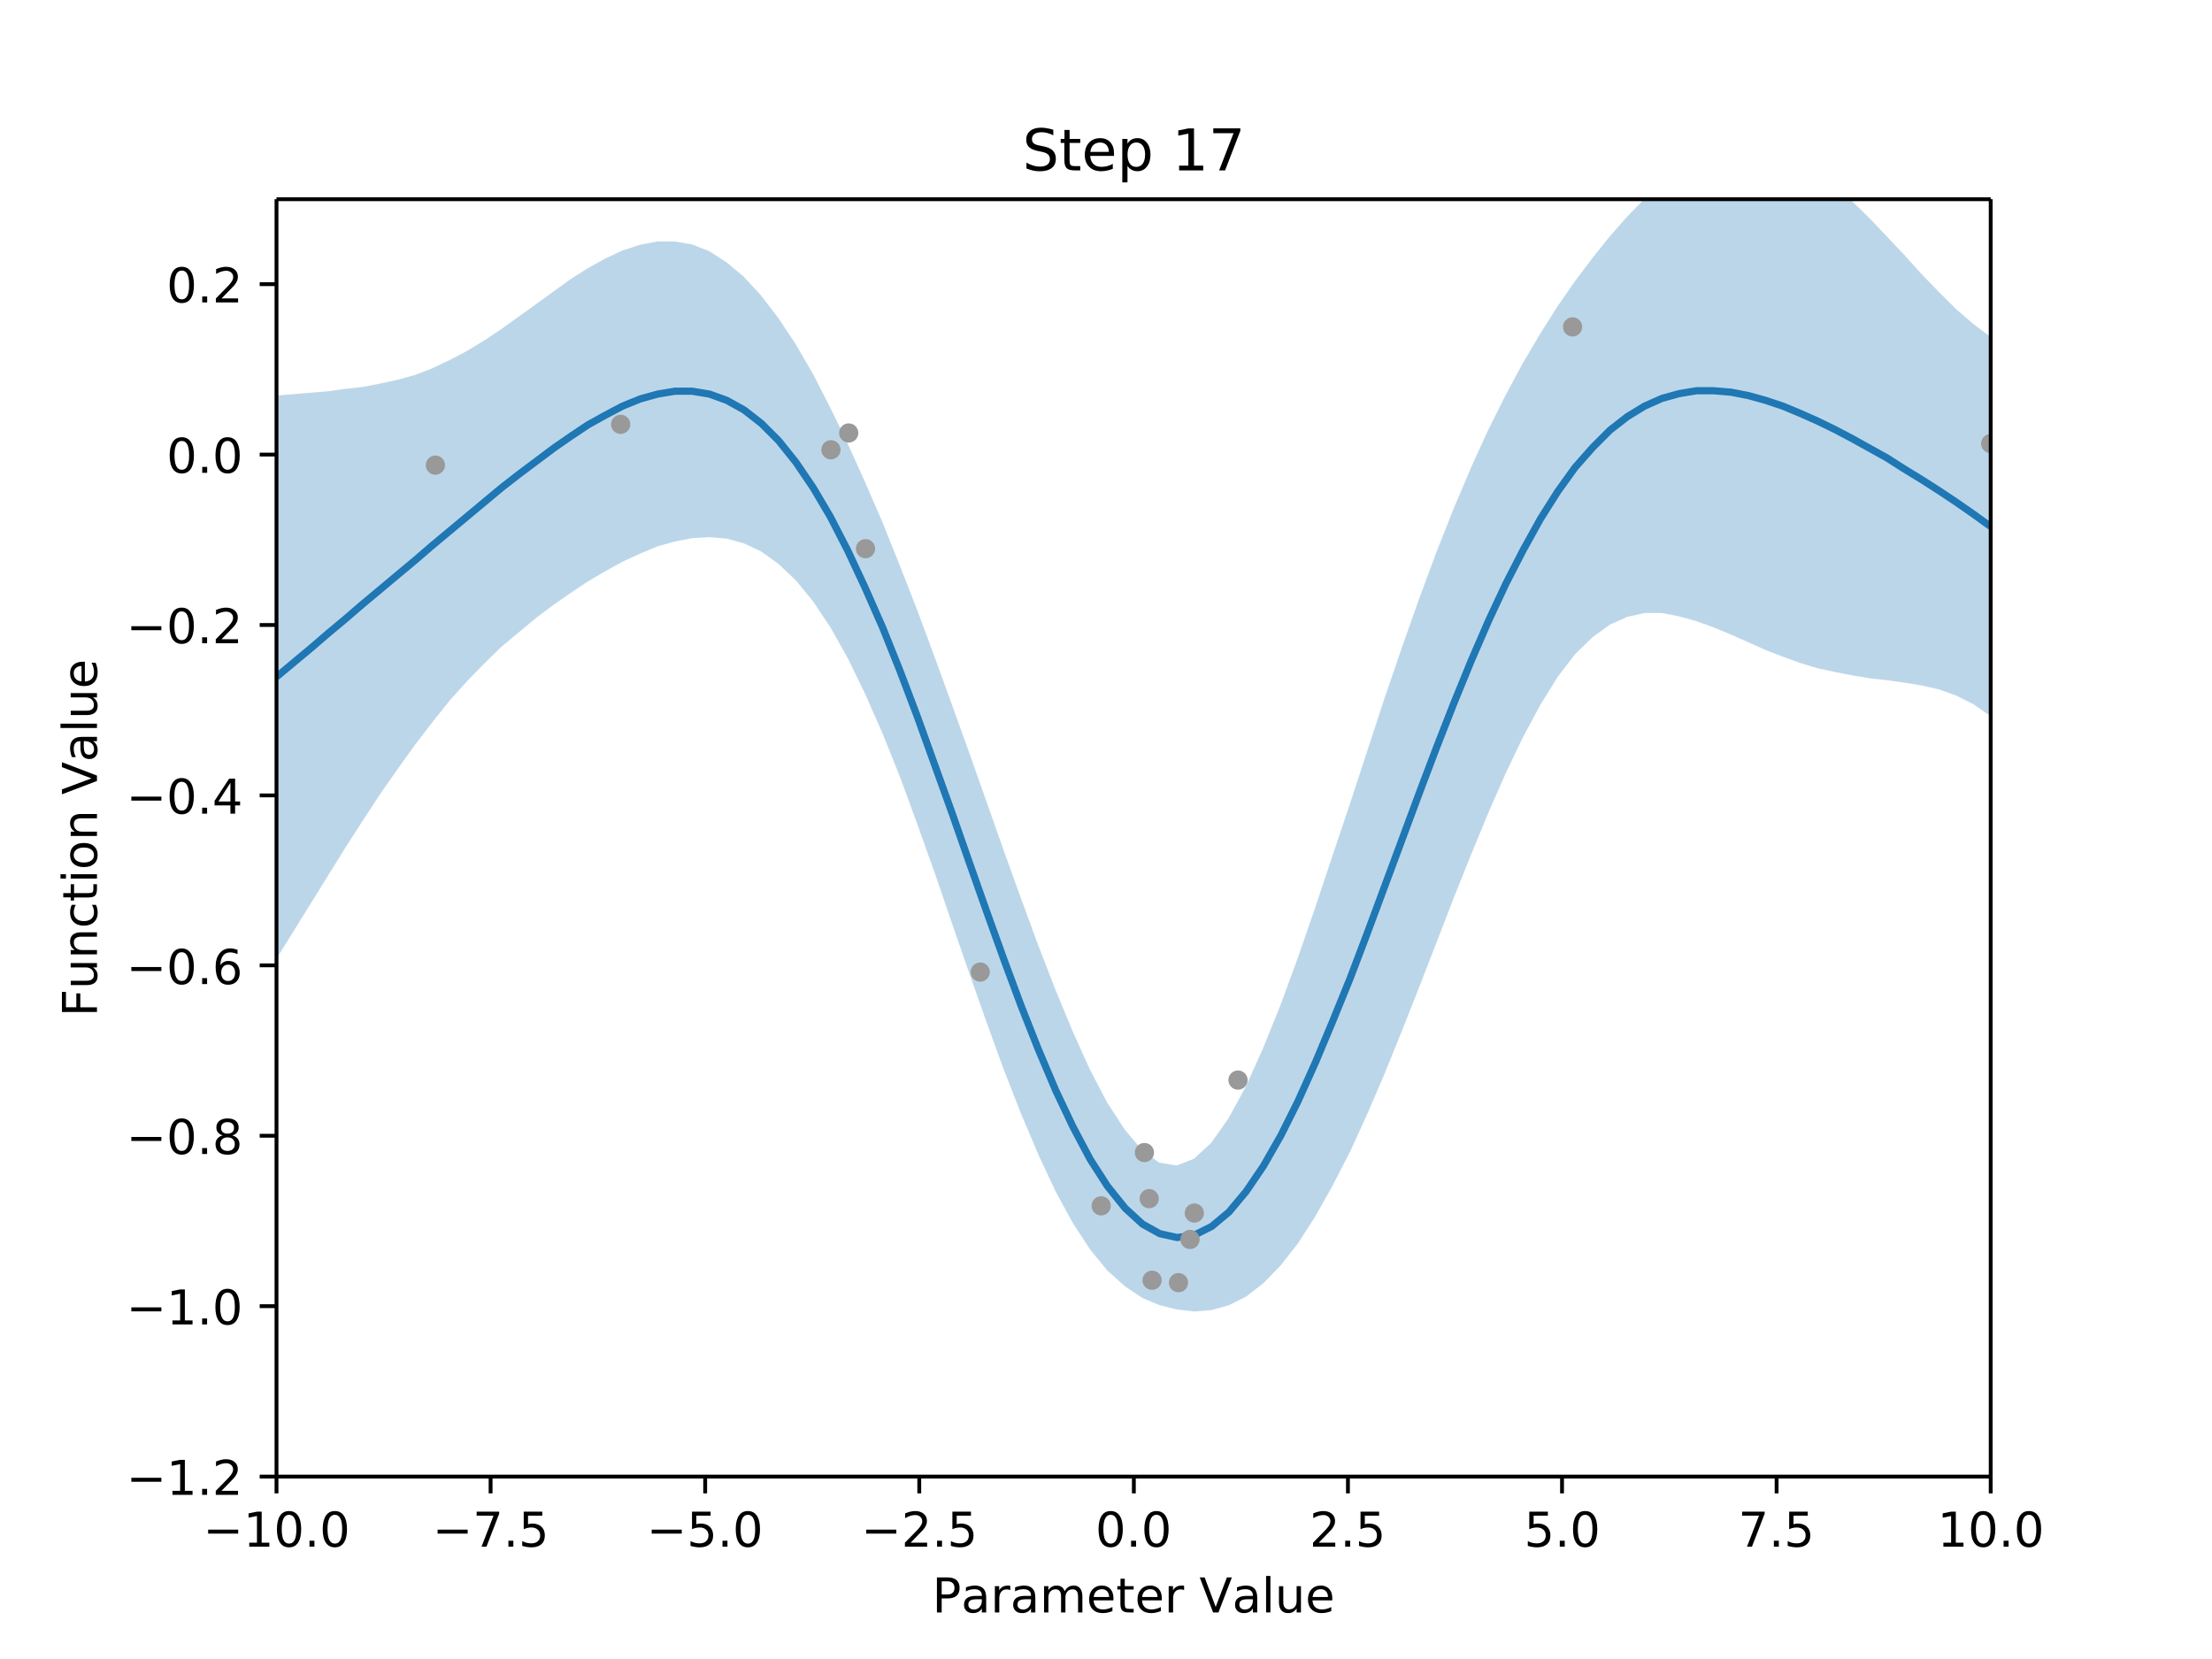 <svg height="460.8" viewBox="0 0 460.8 345.6" width="614.4" xmlns="http://www.w3.org/2000/svg" xmlns:xlink="http://www.w3.org/1999/xlink"><defs><style>*{stroke-linecap:butt;stroke-linejoin:round}</style></defs><g id="figure_1"><path d="M0 345.6h460.8V0H0z" fill="#fff" id="patch_1"/><g id="axes_1"><path d="M57.6 307.6h357.1V41.5H57.6z" fill="#fff" id="patch_2"/><path clip-path="url(#peb38ebc77f)" d="M57.6 199.7V82.4l3.6-.3 3.6-.3 3.6-.3L72 81l3.6-.4 3.6-.7 3.7-.8 3.6-1 3.6-1.4 3.6-1.7 3.6-1.9 3.6-2.2 3.6-2.4L108 66l3.6-2.6 3.6-2.6 3.6-2.6 3.6-2.3 3.6-2 3.6-1.7 3.7-1.2 3.6-.7h3.6l3.6.6 3.6 1.4 3.6 2.3 3.6 3 3.6 3.9 3.6 4.7 3.6 5.4 3.6 6.2 3.6 7 3.6 7.4 3.6 8 3.7 8.5 3.6 9 3.6 9.2 3.6 9.7 3.6 9.9 3.6 10 3.6 10.2 3.6 10.2 3.6 10 3.6 9.8 3.6 9.3 3.6 8.7 3.6 8 3.6 6.9 3.7 5.7 3.6 4.3 3.6 2.6 3.6.6 3.6-1.4 3.6-3.3 3.6-5.1 3.6-6.6 3.6-8 3.6-8.9 3.6-9.8 3.6-10.4 3.6-10.8 3.7-11 3.6-11 3.6-11L292 135l3.6-10.2 3.6-9.7 3.6-9.1 3.6-8.5 3.6-7.9 3.6-7.2 3.6-6.7 3.6-6.1 3.6-5.7 3.6-5.2 3.7-4.9 3.6-4.5 3.6-4.1 3.6-3.7 3.6-3.2 3.6-2.6 3.6-2.1L357 32l3.6-.8 3.6-.2 3.6.4 3.6 1 3.6 1.7 3.6 2.2 3.7 2.7 3.6 3 3.6 3.5 3.6 3.8 3.6 3.8 3.6 4 3.6 3.7 3.6 3.6 3.6 3.1 3.6 2.7v79l-3.6-2.5-3.6-1.8-3.6-1.3-3.6-.8-3.6-.6-3.6-.5-3.6-.4-3.6-.6-3.6-.7-3.7-.8-3.6-1.1-3.6-1.3-3.6-1.4-3.6-1.6-3.6-1.6-3.6-1.5-3.6-1.3-3.6-1-3.6-.7h-3.6l-3.6.8-3.6 1.6-3.6 2.6-3.7 3.6-3.6 4.7-3.6 5.8-3.6 6.7-3.6 7.5-3.6 8.2-3.6 8.7-3.6 9-3.6 9.3-3.6 9.3-3.6 9.1-3.6 8.9-3.6 8.4-3.6 7.9-3.7 7.2-3.6 6.4-3.6 5.6-3.6 4.6-3.6 3.7-3.6 2.8-3.6 1.8-3.6 1-3.6.3-3.6-.4-3.6-.9-3.6-1.5-3.6-2.4-3.7-3.3-3.6-4.4-3.6-5.5-3.6-6.6-3.6-7.7-3.6-8.5-3.6-9.2-3.6-9.9-3.6-10.2-3.6-10.4-3.6-10.5-3.6-10.1-3.6-9.8-3.6-9-3.7-8.4-3.6-7.4-3.6-6.4-3.6-5.4-3.6-4.4-3.6-3.4-3.6-2.6-3.6-1.7-3.6-1-3.6-.3-3.6.2-3.6.7-3.6 1-3.6 1.5-3.7 1.7-3.6 2-3.6 2.1-3.6 2.4-3.6 2.5-3.6 2.7-3.6 3-3.6 3-3.6 3.5-3.6 3.7-3.6 4-3.6 4.5-3.6 4.7-3.6 5-3.7 5.3-3.6 5.5-3.6 5.6-3.6 5.8-3.6 5.8-3.6 5.8-3.6 5.8z" fill="#1f77b4" fill-opacity=".3" id="PolyCollection_1"/><g id="matplotlib.axis_1"><g id="xtick_1"><g id="line2d_1"><defs><path d="M0 0v3.5" id="mfb41d11548" stroke="#000" stroke-width=".8"/></defs><use x="57.6" xlink:href="#mfb41d11548" y="307.6" stroke="#000" stroke-width=".8"/></g><g id="text_1"><defs><path d="M10.6 35.5h62.6v-8.3H10.6z" id="DejaVuSans-8722"/><path d="M12.4 8.3h16.1v55.6L11 60.4v9l17.4 3.5h9.9V8.3h16V0H12.5z" id="DejaVuSans-49"/><path d="M31.8 66.4q-7.6 0-11.5-7.5-3.8-7.5-3.8-22.5t3.8-22.5q3.9-7.5 11.5-7.5 7.7 0 11.5 7.5T47 36.4q0 15-3.8 22.5t-11.5 7.5zm0 7.8q12.2 0 18.7-9.7T57 36.4Q57 18 50.5 8.3 44-1.4 31.8-1.4 19.5-1.4 13 8.3q-6.5 9.7-6.5 28 0 18.5 6.5 28.2 6.4 9.7 18.7 9.7z" id="DejaVuSans-48"/><path d="M10.7 12.4H21V0H10.7z" id="DejaVuSans-46"/></defs><g transform="matrix(.1 0 0 -.1 42.3 322.2)"><use xlink:href="#DejaVuSans-8722"/><use x="83.8" xlink:href="#DejaVuSans-49"/><use x="147.4" xlink:href="#DejaVuSans-48"/><use x="211" xlink:href="#DejaVuSans-46"/><use x="242.8" xlink:href="#DejaVuSans-48"/></g></g></g><g id="xtick_2"><use x="102.2" xlink:href="#mfb41d11548" y="307.6" stroke="#000" stroke-width=".8" id="line2d_2"/><g id="text_2"><defs><path d="M8.2 73h46.9v-4.3L28.6 0H18.3l25 64.6H8.1z" id="DejaVuSans-55"/><path d="M10.8 73h38.7v-8.4H19.8V46.7q2.2.8 4.3 1.1 2.2.4 4.3.4 12.2 0 19.4-6.7 7-6.7 7-18.1 0-11.8-7.2-18.3-7.4-6.5-20.7-6.5-4.6 0-9.4.8-4.7.7-9.8 2.3v10q4.4-2.5 9.1-3.6 4.7-1.2 9.9-1.2 8.5 0 13.4 4.4 5 4.5 5 12 0 7.7-5 12.1Q35 40 26.7 40q-4 0-7.9-.9-4-.9-8-2.7z" id="DejaVuSans-53"/></defs><g transform="matrix(.1 0 0 -.1 90.1 322.2)"><use xlink:href="#DejaVuSans-8722"/><use x="83.8" xlink:href="#DejaVuSans-55"/><use x="147.4" xlink:href="#DejaVuSans-46"/><use x="179.2" xlink:href="#DejaVuSans-53"/></g></g></g><g id="xtick_3"><use x="146.9" xlink:href="#mfb41d11548" y="307.6" stroke="#000" stroke-width=".8" id="line2d_3"/><g transform="matrix(.1 0 0 -.1 134.7 322.2)" id="text_3"><use xlink:href="#DejaVuSans-8722"/><use x="83.8" xlink:href="#DejaVuSans-53"/><use x="147.4" xlink:href="#DejaVuSans-46"/><use x="179.2" xlink:href="#DejaVuSans-48"/></g></g><g id="xtick_4"><use x="191.5" xlink:href="#mfb41d11548" y="307.6" stroke="#000" stroke-width=".8" id="line2d_4"/><g id="text_4"><defs><path d="M19.2 8.3h34.4V0H7.3v8.3l15.3 15.6q9.7 9.8 12.2 12.6 4.7 5.3 6.6 9 2 3.7 2 7.3 0 5.8-4.2 9.5-4 3.6-10.6 3.6-4.6 0-9.8-1.6-5.1-1.6-11-4.9v10q6 2.4 11.1 3.6 5.2 1.2 9.5 1.2 11.4 0 18-5.7 6.8-5.6 6.8-15 0-4.6-1.7-8.6-1.6-4-6-9.5l-7.9-8.2L19.2 8.3z" id="DejaVuSans-50"/></defs><g transform="matrix(.1 0 0 -.1 179.4 322.2)"><use xlink:href="#DejaVuSans-8722"/><use x="83.8" xlink:href="#DejaVuSans-50"/><use x="147.4" xlink:href="#DejaVuSans-46"/><use x="179.2" xlink:href="#DejaVuSans-53"/></g></g></g><g id="xtick_5"><use x="236.2" xlink:href="#mfb41d11548" y="307.6" stroke="#000" stroke-width=".8" id="line2d_5"/><g transform="matrix(.1 0 0 -.1 228.2 322.2)" id="text_5"><use xlink:href="#DejaVuSans-48"/><use x="63.6" xlink:href="#DejaVuSans-46"/><use x="95.4" xlink:href="#DejaVuSans-48"/></g></g><g id="xtick_6"><use x="280.8" xlink:href="#mfb41d11548" y="307.6" stroke="#000" stroke-width=".8" id="line2d_6"/><g transform="matrix(.1 0 0 -.1 272.8 322.2)" id="text_6"><use xlink:href="#DejaVuSans-50"/><use x="63.6" xlink:href="#DejaVuSans-46"/><use x="95.4" xlink:href="#DejaVuSans-53"/></g></g><g id="xtick_7"><use x="325.4" xlink:href="#mfb41d11548" y="307.6" stroke="#000" stroke-width=".8" id="line2d_7"/><g transform="matrix(.1 0 0 -.1 317.5 322.2)" id="text_7"><use xlink:href="#DejaVuSans-53"/><use x="63.6" xlink:href="#DejaVuSans-46"/><use x="95.4" xlink:href="#DejaVuSans-48"/></g></g><g id="xtick_8"><use x="370.1" xlink:href="#mfb41d11548" y="307.6" stroke="#000" stroke-width=".8" id="line2d_8"/><g transform="matrix(.1 0 0 -.1 362.1 322.2)" id="text_8"><use xlink:href="#DejaVuSans-55"/><use x="63.6" xlink:href="#DejaVuSans-46"/><use x="95.4" xlink:href="#DejaVuSans-53"/></g></g><g id="xtick_9"><use x="414.7" xlink:href="#mfb41d11548" y="307.6" stroke="#000" stroke-width=".8" id="line2d_9"/><g transform="matrix(.1 0 0 -.1 403.6 322.2)" id="text_9"><use xlink:href="#DejaVuSans-49"/><use x="63.6" xlink:href="#DejaVuSans-48"/><use x="127.2" xlink:href="#DejaVuSans-46"/><use x="159" xlink:href="#DejaVuSans-48"/></g></g><g id="text_10"><defs><path d="M19.7 64.8V37.4H32q6.9 0 10.6 3.6 3.8 3.5 3.8 10.1t-3.8 10.1q-3.7 3.6-10.6 3.6zm-9.9 8.1h22.3q12.2 0 18.5-5.5Q57 61.8 57 51q0-10.8-6.3-16.3t-18.5-5.5H19.7V0H9.8z" id="DejaVuSans-80"/><path d="M34.3 27.5q-11 0-15.1-2.5-4.2-2.5-4.2-8.5 0-4.8 3.1-7.6 3.2-2.8 8.6-2.8 7.5 0 12 5.3t4.5 14v2zm17.9 3.7V0h-9v8.3q-3-5-7.7-7.3Q31-1.4 24.3-1.4 16-1.4 11 3.3 6 8 6 15.9q0 9.2 6.2 14 6.2 4.6 18.4 4.6h12.6v1q0 6.1-4 9.5-4.1 3.4-11.5 3.4-4.7 0-9.2-1.1-4.4-1.2-8.5-3.4v8.3q5 2 9.6 2.8 4.6 1 9 1 11.9 0 17.7-6.2 5.9-6.1 5.9-18.6z" id="DejaVuSans-97"/><path d="M41.1 46.3q-1.5.9-3.3 1.3-1.8.4-4 .4-7.5 0-11.6-5-4-5-4-14.2V0H9v54.7h9v-8.5q2.9 5 7.4 7.4Q30 56 36.5 56l2-.1 2.6-.4z" id="DejaVuSans-114"/><path d="M52 44.2q3.4 6 8 9Q64.9 56 71 56q8.6 0 13.3-6 4.6-6 4.6-17V0h-9v32.7q0 7.9-2.8 11.7-2.8 3.8-8.5 3.8-7 0-11-4.7-4-4.6-4-12.6V0h-9.1v32.7q0 8-2.8 11.7-2.8 3.8-8.6 3.8-6.9 0-11-4.7-4-4.6-4-12.6V0h-9v54.7h9v-8.5q3 5 7.4 7.4Q29.8 56 35.7 56q6 0 10.1-3 4.2-3 6.2-8.8z" id="DejaVuSans-109"/><path d="M56.2 29.6v-4.4H14.9q.6-9.3 5.6-14.1 5-4.9 14-4.9 5 0 10 1.3 4.8 1.2 9.6 3.8V2.8q-4.8-2-10-3.1-5-1.1-10.2-1.1-13.1 0-20.7 7.6-7.7 7.6-7.7 20.6 0 13.4 7.3 21.3Q20 56 32.3 56q11 0 17.5-7.1 6.4-7.1 6.4-19.3zm-9 2.6q0 7.4-4.1 11.8-4 4.4-10.7 4.4-7.5 0-12-4.3-4.5-4.2-5.2-12z" id="DejaVuSans-101"/><path d="M18.3 70.2V54.7h18.5v-7H18.3V18q0-6.7 1.8-8.6 1.9-1.9 7.5-1.9h9.2V0h-9.2Q17.2 0 13.2 3.9T9.2 18v29.7H2.8v7h6.6v15.5z" id="DejaVuSans-116"/><path d="M28.6 0L.8 73H11l23-61.5L57.4 73h10.3L39.8 0z" id="DejaVuSans-86"/><path d="M9.4 76h9V0h-9z" id="DejaVuSans-108"/><path d="M8.5 21.6v33h9V22q0-7.7 3-11.6 3-4 9-4 7.4 0 11.6 4.7 4.2 4.7 4.2 12.7v31h9V0h-9v8.4Q42 3.4 37.7 1q-4.3-2.4-10-2.4-9.4 0-14.3 5.8-4.9 5.9-4.9 17.2zM31.1 56z" id="DejaVuSans-117"/></defs><g transform="matrix(.1 0 0 -.1 194.2 335.9)"><use xlink:href="#DejaVuSans-80"/><use x="60.2" xlink:href="#DejaVuSans-97"/><use x="121.5" xlink:href="#DejaVuSans-114"/><use x="162.6" xlink:href="#DejaVuSans-97"/><use x="223.9" xlink:href="#DejaVuSans-109"/><use x="321.3" xlink:href="#DejaVuSans-101"/><use x="382.8" xlink:href="#DejaVuSans-116"/><use x="422.1" xlink:href="#DejaVuSans-101"/><use x="483.6" xlink:href="#DejaVuSans-114"/><use x="524.7" xlink:href="#DejaVuSans-32"/><use x="556.5" xlink:href="#DejaVuSans-86"/><use x="624.8" xlink:href="#DejaVuSans-97"/><use x="686.1" xlink:href="#DejaVuSans-108"/><use x="713.8" xlink:href="#DejaVuSans-117"/><use x="777.2" xlink:href="#DejaVuSans-101"/></g></g></g><g id="matplotlib.axis_2"><g id="ytick_1"><g id="line2d_10"><defs><path d="M0 0h-3.5" id="m74a622ac00" stroke="#000" stroke-width=".8"/></defs><use x="57.6" xlink:href="#m74a622ac00" y="307.6" stroke="#000" stroke-width=".8"/></g><g transform="matrix(.1 0 0 -.1 26.3 311.4)" id="text_11"><use xlink:href="#DejaVuSans-8722"/><use x="83.8" xlink:href="#DejaVuSans-49"/><use x="147.4" xlink:href="#DejaVuSans-46"/><use x="179.2" xlink:href="#DejaVuSans-50"/></g></g><g id="ytick_2"><use x="57.6" xlink:href="#m74a622ac00" y="272.1" stroke="#000" stroke-width=".8" id="line2d_11"/><g transform="matrix(.1 0 0 -.1 26.3 275.9)" id="text_12"><use xlink:href="#DejaVuSans-8722"/><use x="83.8" xlink:href="#DejaVuSans-49"/><use x="147.4" xlink:href="#DejaVuSans-46"/><use x="179.2" xlink:href="#DejaVuSans-48"/></g></g><g id="ytick_3"><use x="57.6" xlink:href="#m74a622ac00" y="236.6" stroke="#000" stroke-width=".8" id="line2d_12"/><g id="text_13"><defs><path d="M31.8 34.6q-7 0-11-3.7-4.1-3.8-4.1-10.4 0-6.6 4-10.3 4-3.8 11-3.8 7.1 0 11.2 3.8 4 3.8 4 10.3 0 6.6-4 10.4-4 3.7-11.1 3.7zm-9.9 4.2q-6.3 1.6-9.9 6Q8.5 49 8.5 55.2q0 8.8 6.2 13.8 6.3 5.1 17 5.1 11 0 17.2-5Q55 64 55 55.2q0-6.2-3.6-10.6-3.5-4.3-9.8-5.9 7.1-1.6 11.1-6.5 4-4.8 4-11.8 0-10.6-6.5-16.3-6.5-5.6-18.5-5.6T13.2 4.2Q6.8 10 6.8 20.5q0 7 4 11.8 4 4.9 11.1 6.5zm-3.6 15.6q0-5.7 3.5-8.8 3.6-3.2 10-3.2 6.3 0 10 3.2 3.5 3.1 3.5 8.8 0 5.7-3.6 8.8-3.6 3.2-10 3.2-6.3 0-9.9-3.2-3.5-3.1-3.5-8.8z" id="DejaVuSans-56"/></defs><g transform="matrix(.1 0 0 -.1 26.3 240.4)"><use xlink:href="#DejaVuSans-8722"/><use x="83.8" xlink:href="#DejaVuSans-48"/><use x="147.4" xlink:href="#DejaVuSans-46"/><use x="179.2" xlink:href="#DejaVuSans-56"/></g></g></g><g id="ytick_4"><use x="57.6" xlink:href="#m74a622ac00" y="201.1" stroke="#000" stroke-width=".8" id="line2d_13"/><g id="text_14"><defs><path d="M33 40.4q-6.6 0-10.5-4.6-3.9-4.5-3.9-12.4T22.5 11Q26.4 6.4 33 6.4q6.7 0 10.5 4.6 4 4.5 4 12.4t-4 12.4q-3.8 4.6-10.5 4.6zm19.6 30.9v-9Q48.9 64.1 45 65q-3.8 1-7.5 1-9.8 0-15-6.7-5-6.6-5.8-19.9 2.9 4.3 7.2 6.5 4.4 2.3 9.6 2.3 11 0 17.4-6.7 6.3-6.6 6.3-18.1 0-11.2-6.6-18Q44-1.4 33-1.4q-12.6 0-19.3 9.7Q7 18 7 36.3 7 53.8 15.2 64q8.2 10.3 22 10.3 3.7 0 7.5-.7 3.8-.8 7.9-2.2z" id="DejaVuSans-54"/></defs><g transform="matrix(.1 0 0 -.1 26.3 205)"><use xlink:href="#DejaVuSans-8722"/><use x="83.8" xlink:href="#DejaVuSans-48"/><use x="147.4" xlink:href="#DejaVuSans-46"/><use x="179.2" xlink:href="#DejaVuSans-54"/></g></g></g><g id="ytick_5"><use x="57.6" xlink:href="#m74a622ac00" y="165.7" stroke="#000" stroke-width=".8" id="line2d_14"/><g id="text_15"><defs><path d="M37.8 64.3l-25-39h25zM35.2 73h12.4V25.4H58v-8.2H47.6V0h-9.8v17.2h-33v9.5z" id="DejaVuSans-52"/></defs><g transform="matrix(.1 0 0 -.1 26.3 169.5)"><use xlink:href="#DejaVuSans-8722"/><use x="83.8" xlink:href="#DejaVuSans-48"/><use x="147.4" xlink:href="#DejaVuSans-46"/><use x="179.2" xlink:href="#DejaVuSans-52"/></g></g></g><g id="ytick_6"><use x="57.6" xlink:href="#m74a622ac00" y="130.2" stroke="#000" stroke-width=".8" id="line2d_15"/><g transform="matrix(.1 0 0 -.1 26.3 134)" id="text_16"><use xlink:href="#DejaVuSans-8722"/><use x="83.8" xlink:href="#DejaVuSans-48"/><use x="147.4" xlink:href="#DejaVuSans-46"/><use x="179.2" xlink:href="#DejaVuSans-50"/></g></g><g id="ytick_7"><use x="57.6" xlink:href="#m74a622ac00" y="94.7" stroke="#000" stroke-width=".8" id="line2d_16"/><g transform="matrix(.1 0 0 -.1 34.7 98.5)" id="text_17"><use xlink:href="#DejaVuSans-48"/><use x="63.6" xlink:href="#DejaVuSans-46"/><use x="95.4" xlink:href="#DejaVuSans-48"/></g></g><g id="ytick_8"><use x="57.6" xlink:href="#m74a622ac00" y="59.2" stroke="#000" stroke-width=".8" id="line2d_17"/><g transform="matrix(.1 0 0 -.1 34.7 63)" id="text_18"><use xlink:href="#DejaVuSans-48"/><use x="63.6" xlink:href="#DejaVuSans-46"/><use x="95.4" xlink:href="#DejaVuSans-50"/></g></g><g id="text_19"><defs><path d="M9.8 73h41.9v-8.4h-32V43h28.9v-8.3h-29V0H9.9z" id="DejaVuSans-70"/><path d="M54.9 33V0h-9v32.7q0 7.8-3 11.6-3 3.9-9.1 3.9-7.3 0-11.5-4.7Q18.1 39 18.1 31V0h-9v54.7h9v-8.5q3.2 5 7.6 7.4Q30.1 56 35.8 56q9.4 0 14.2-5.8Q55 44.3 55 33z" id="DejaVuSans-110"/><path d="M48.8 52.6v-8.4Q45 46.3 41 47.3q-3.8 1-7.7 1-8.7 0-13.6-5.5Q15 37.3 15 27.3t4.8-15.6q4.9-5.5 13.6-5.5 4 0 7.7 1 3.9 1.1 7.7 3.2V2.1Q45 .3 41-.5q-4-1-8.6-1-12.3 0-19.6 7.8-7.3 7.8-7.3 21 0 13.4 7.4 21Q20.2 56 33 56q4.2 0 8.1-.9 4-.8 7.7-2.5z" id="DejaVuSans-99"/><path d="M9.4 54.7h9V0h-9zm0 21.3h9V64.6h-9z" id="DejaVuSans-105"/><path d="M30.6 48.4q-7.2 0-11.4-5.6Q15 37 15 27.3t4.2-15.5q4.1-5.6 11.4-5.6 7.2 0 11.4 5.7 4.2 5.6 4.2 15.4 0 9.7-4.2 15.4-4.2 5.7-11.4 5.7zm0 7.6q11.7 0 18.4-7.6 6.7-7.6 6.7-21.1 0-13.4-6.7-21-6.7-7.7-18.4-7.7-11.8 0-18.4 7.6Q5.5 14 5.5 27.3q0 13.5 6.7 21Q18.8 56 30.6 56z" id="DejaVuSans-111"/></defs><g transform="matrix(0 -.1 -.1 0 20.2 211.8)"><use xlink:href="#DejaVuSans-70"/><use x="57.4" xlink:href="#DejaVuSans-117"/><use x="120.8" xlink:href="#DejaVuSans-110"/><use x="184.2" xlink:href="#DejaVuSans-99"/><use x="239.2" xlink:href="#DejaVuSans-116"/><use x="278.4" xlink:href="#DejaVuSans-105"/><use x="306.2" xlink:href="#DejaVuSans-111"/><use x="367.4" xlink:href="#DejaVuSans-110"/><use x="430.7" xlink:href="#DejaVuSans-32"/><use x="462.5" xlink:href="#DejaVuSans-86"/><use x="530.8" xlink:href="#DejaVuSans-97"/><use x="592.1" xlink:href="#DejaVuSans-108"/><use x="619.9" xlink:href="#DejaVuSans-117"/><use x="683.3" xlink:href="#DejaVuSans-101"/></g></g></g><path clip-path="url(#peb38ebc77f)" d="M57.6 141l3.6-3 3.6-3 3.6-3.1 3.6-3 3.6-3.1 3.6-3 3.7-3.1 3.6-3 3.6-3.1 3.6-3 3.6-3 3.6-3 3.6-3 3.6-2.8 3.6-2.7 3.6-2.7 3.6-2.5 3.6-2.4 3.6-2 3.6-1.9 3.7-1.5 3.6-1 3.6-.6h3.6l3.6.6 3.6 1.3 3.6 2 3.6 2.8 3.6 3.6 3.6 4.5 3.6 5.3 3.6 6.1 3.6 7 3.6 7.7 3.7 8.4 3.6 9 3.6 9.5 3.6 10 3.6 10 3.6 10.3 3.6 10.2 3.6 10 3.6 9.7 3.6 9.1 3.6 8.5 3.6 7.6 3.6 6.8 3.6 5.6 3.7 4.6 3.6 3.3 3.6 2 3.6.8 3.6-.5 3.6-1.8 3.6-3 3.6-4.3 3.6-5.3 3.6-6.3 3.6-7.2 3.6-8 3.6-8.6 3.7-9.1 3.6-9.5 3.6-9.7 3.6-9.7 3.6-9.7 3.6-9.5 3.6-9.2 3.6-8.8 3.6-8.3 3.6-7.7 3.6-7 3.6-6.5 3.6-5.7 3.6-5 3.7-4.2 3.6-3.6 3.6-2.8 3.6-2.2 3.6-1.6 3.6-1 3.6-.6h3.6l3.6.3 3.6.7 3.6 1 3.6 1.2 3.6 1.5 3.6 1.6 3.7 1.8 3.6 1.9 3.6 2 3.6 2 3.6 2.3 3.6 2.2 3.6 2.3 3.6 2.4 3.6 2.5 3.6 2.6" fill="none" stroke="#1f77b4" stroke-linecap="square" stroke-width="1.5" id="line2d_18"/><g id="line2d_19"><defs><path d="M0 1.5a1.5 1.5 0 100-3 1.5 1.5 0 000 3z" id="mdca4f8fd9c" stroke="#999"/></defs><g clip-path="url(#peb38ebc77f)"><use x="229.4" xlink:href="#mdca4f8fd9c" y="251.2" fill="#999" stroke="#999"/></g></g><g clip-path="url(#peb38ebc77f)" id="line2d_20"><use x="257.9" xlink:href="#mdca4f8fd9c" y="225" fill="#999" stroke="#999"/></g><g clip-path="url(#peb38ebc77f)" id="line2d_21"><use x="204.2" xlink:href="#mdca4f8fd9c" y="202.5" fill="#999" stroke="#999"/></g><g clip-path="url(#peb38ebc77f)" id="line2d_22"><use x="129.3" xlink:href="#mdca4f8fd9c" y="88.4" fill="#999" stroke="#999"/></g><g clip-path="url(#peb38ebc77f)" id="line2d_23"><use x="180.3" xlink:href="#mdca4f8fd9c" y="114.3" fill="#999" stroke="#999"/></g><g clip-path="url(#peb38ebc77f)" id="line2d_24"><use x="248.8" xlink:href="#mdca4f8fd9c" y="252.7" fill="#999" stroke="#999"/></g><g clip-path="url(#peb38ebc77f)" id="line2d_25"><use x="90.7" xlink:href="#mdca4f8fd9c" y="96.9" fill="#999" stroke="#999"/></g><g clip-path="url(#peb38ebc77f)" id="line2d_26"><use x="173.1" xlink:href="#mdca4f8fd9c" y="93.7" fill="#999" stroke="#999"/></g><g clip-path="url(#peb38ebc77f)" id="line2d_27"><use x="176.8" xlink:href="#mdca4f8fd9c" y="90.2" fill="#999" stroke="#999"/></g><g clip-path="url(#peb38ebc77f)" id="line2d_28"><use x="327.6" xlink:href="#mdca4f8fd9c" y="68.1" fill="#999" stroke="#999"/></g><g clip-path="url(#peb38ebc77f)" id="line2d_29"><use x="238.4" xlink:href="#mdca4f8fd9c" y="240.1" fill="#999" stroke="#999"/></g><g clip-path="url(#peb38ebc77f)" id="line2d_30"><use x="239.4" xlink:href="#mdca4f8fd9c" y="249.7" fill="#999" stroke="#999"/></g><g clip-path="url(#peb38ebc77f)" id="line2d_31"><use x="240" xlink:href="#mdca4f8fd9c" y="266.7" fill="#999" stroke="#999"/></g><g clip-path="url(#peb38ebc77f)" id="line2d_32"><use x="414.7" xlink:href="#mdca4f8fd9c" y="92.4" fill="#999" stroke="#999"/></g><g clip-path="url(#peb38ebc77f)" id="line2d_33"><use x="245.5" xlink:href="#mdca4f8fd9c" y="267.2" fill="#999" stroke="#999"/></g><g clip-path="url(#peb38ebc77f)" id="line2d_34"><use x="247.9" xlink:href="#mdca4f8fd9c" y="258.2" fill="#999" stroke="#999"/></g><g clip-path="url(#peb38ebc77f)" id="line2d_35"><use x="249.3" xlink:href="#mdca4f8fd9c" y="315.3" fill="#999" stroke="#999"/></g><path d="M57.6 307.6V41.5" fill="none" stroke="#000" stroke-linecap="square" stroke-width=".8" id="patch_3"/><path d="M414.7 307.6V41.5" fill="none" stroke="#000" stroke-linecap="square" stroke-width=".8" id="patch_4"/><path d="M57.6 307.6h357.1" fill="none" stroke="#000" stroke-linecap="square" stroke-width=".8" id="patch_5"/><path d="M57.6 41.5h357.1" fill="none" stroke="#000" stroke-linecap="square" stroke-width=".8" id="patch_6"/><g id="text_20"><defs><path d="M53.5 70.5V61q-5.6 2.7-10.6 4-5 1.3-9.6 1.3-8 0-12.4-3.1t-4.4-8.9q0-4.8 3-7.3 2.8-2.5 11-4l5.9-1.2q11-2.1 16.3-7.4 5.2-5.3 5.2-14.2 0-10.6-7.1-16Q43.7-1.5 30-1.5q-5.2 0-11 1.1Q13 1 6.9 3.3v10.2q6-3.4 11.8-5.1Q24.4 6.6 30 6.6q8.4 0 13 3.3t4.6 9.5q0 5.4-3.3 8.4t-10.8 4.5l-6 1.2q-11 2.2-16 6.9t-5 13q0 9.7 7 15.3 6.7 5.5 18.7 5.5 5.1 0 10.4-1 5.4-.8 11-2.7z" id="DejaVuSans-83"/><path d="M18.1 8.2v-29h-9v75.5h9v-8.3q2.9 4.9 7.2 7.2Q29.6 56 35.6 56q10 0 16.2-8Q58 40.3 58 27.4q0-12.9-6.2-20.8-6.2-8-16.2-8-6 0-10.3 2.5Q21 3.3 18 8.2zm30.6 19.1q0 9.9-4 15.5-4.2 5.7-11.3 5.7-7.1 0-11.2-5.7-4-5.6-4-15.5 0-10 4-15.6t11.2-5.6q7.1 0 11.2 5.7 4 5.6 4 15.5z" id="DejaVuSans-112"/></defs><g transform="matrix(.12 0 0 -.12 213 35.5)"><use xlink:href="#DejaVuSans-83"/><use x="63.5" xlink:href="#DejaVuSans-116"/><use x="102.7" xlink:href="#DejaVuSans-101"/><use x="164.2" xlink:href="#DejaVuSans-112"/><use x="227.7" xlink:href="#DejaVuSans-32"/><use x="259.5" xlink:href="#DejaVuSans-49"/><use x="323.1" xlink:href="#DejaVuSans-55"/></g></g></g></g><defs><clipPath id="peb38ebc77f"><path d="M57.6 41.5h357.1v266.1H57.6z"/></clipPath></defs></svg>